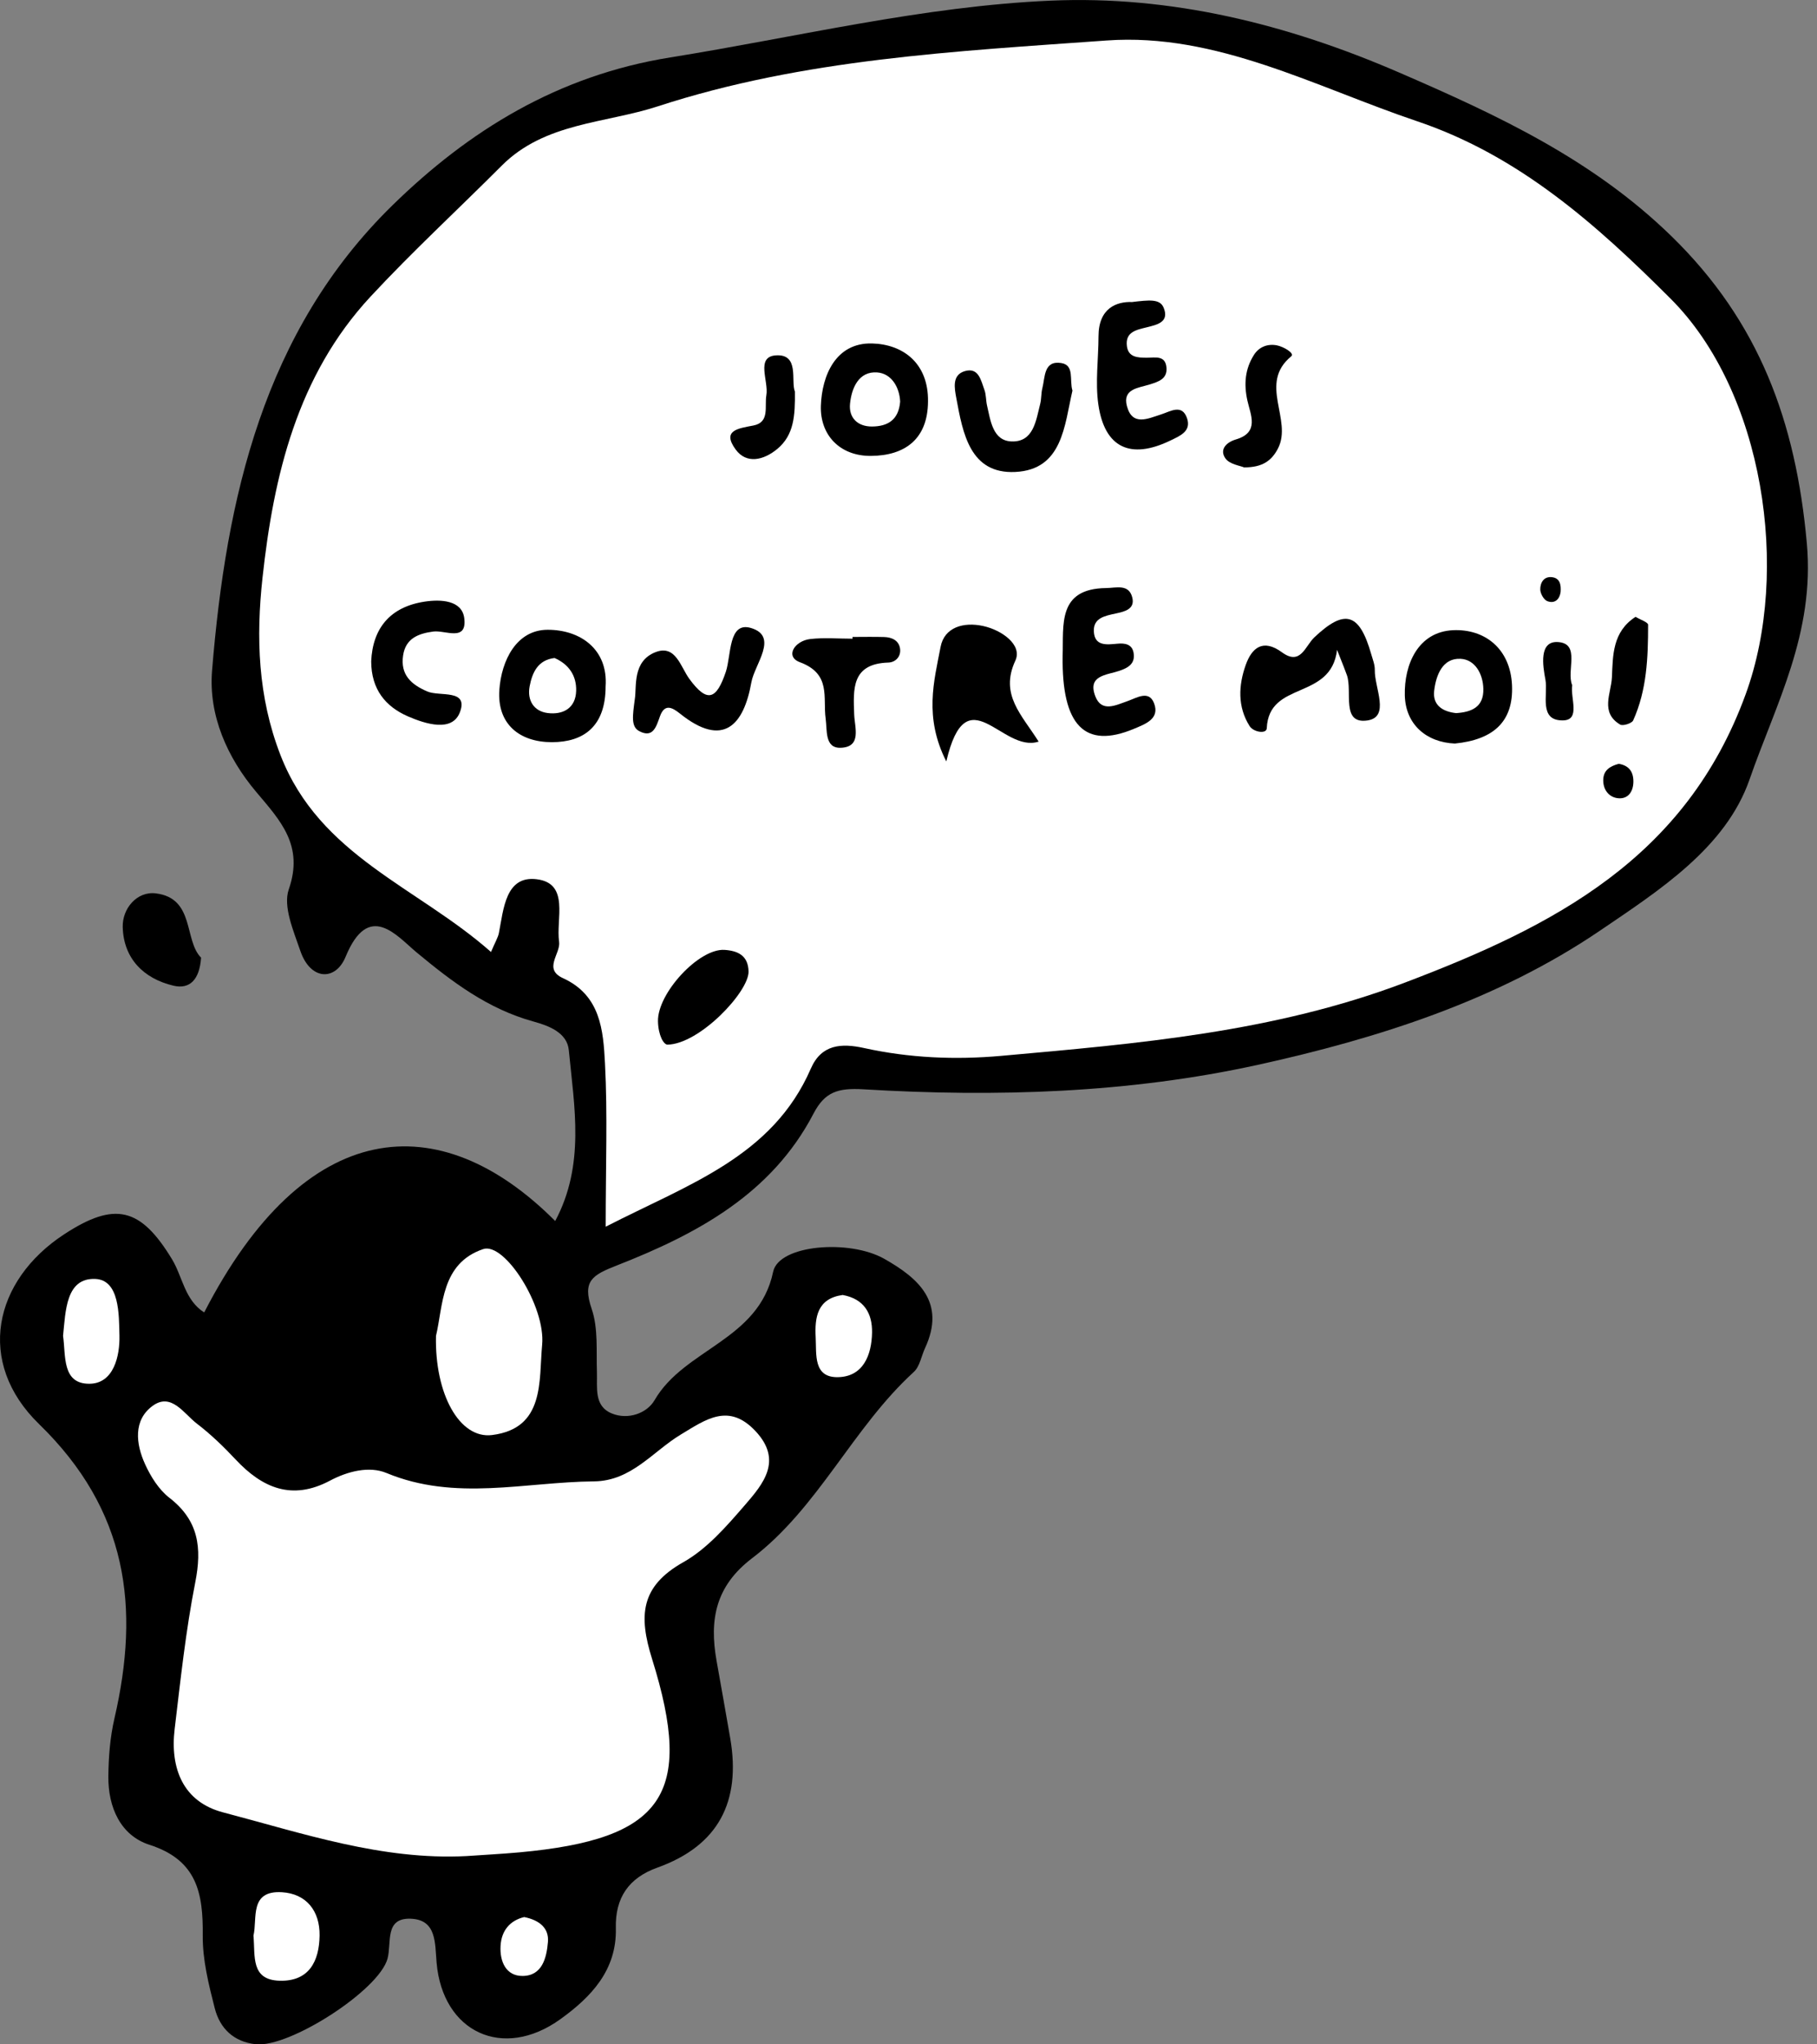 <?xml version="1.0" encoding="utf-8"?>
<!-- Generator: Adobe Illustrator 23.1.0, SVG Export Plug-In . SVG Version: 6.00 Build 0)  -->
<svg version="1.1" id="Calque_1" xmlns="http://www.w3.org/2000/svg" xmlns:xlink="http://www.w3.org/1999/xlink" x="0px" y="0px"
	 viewBox="0 0 960 1080" style="enable-background:new 0 0 960 1080;" xml:space="preserve">
<rect x="0" y="0" width="960" height="1080" fill="#808080" stroke="none"/>
<style type="text/css">
	.st0{fill:#FFFFFF;}
</style>
<g>
	<g>
		<path d="M107.88,693.35c53.29-103.58,124.15-109.74,185.46-48.31c15.86-29.74,10.07-60.3,7.19-90.25
			c-0.89-9.3-10.65-12.93-18.62-15.12c-24.09-6.62-42.96-20.88-61.86-36.58c-10.4-8.64-25.23-27.37-37.47,2.4
			c-5.29,12.85-18.55,12.57-23.92-3.21c-3.57-10.49-9.23-23.37-6.08-32.46c8.02-23.14-4.3-36.16-17.16-51.39
			c-15.36-18.19-25.31-40.54-23.38-64.14c7.44-91.16,27.22-179.25,95.31-245.83c40.3-39.41,87.32-68.58,146.8-78.12
			c66.96-10.74,133.46-27.07,201.13-30c63.34-2.75,124.61,12.3,183.76,37.9c52.24,22.61,102.42,45.94,144.08,86.56
			c46.32,45.16,65.71,97.86,71.51,162.21c4.29,47.66-16.44,84.95-30.25,124.71c-12.55,36.15-47.77,58.67-78.9,79.83
			c-54.56,37.08-117.69,57.08-180.97,71c-67.97,14.96-138.39,17.11-208.21,12.92c-13.63-0.82-20.52,1.38-26.49,12.84
			c-22.2,42.59-61.78,63.69-103.87,80.19c-13.01,5.1-18.39,8.16-13.33,22.97c3.5,10.22,2.4,22.11,2.77,33.27
			c0.28,8.37-1.69,18.04,7.88,21.97c8.54,3.51,18.53-0.04,22.6-7.06c15.78-27.22,55.03-31.51,62.63-67.8
			c2.98-14.25,40.17-17.31,58.68-6.85c18.22,10.29,32.72,23.11,21.56,47.21c-1.96,4.23-2.76,9.68-5.92,12.57
			c-32.36,29.55-50.38,71.73-85.46,98.42c-19.38,14.74-22.58,32.55-18.78,54.04c2.43,13.75,4.93,27.49,7.28,41.25
			c5.65,33.18-6.14,56.54-38.59,68.17c-15.01,5.38-22.29,15.83-21.88,31.97c0.55,22.2-13.14,36.45-29.39,48.13
			c-30.2,21.69-62.06,6.93-65.31-29.83c-0.91-10.33,0.13-22.9-13.84-23.31c-13.8-0.41-9.82,12.78-12.09,21.12
			c-4.57,16.76-51.78,47.08-69.57,45.2c-11.74-1.24-19.01-8.41-21.71-19c-3.22-12.59-6.48-25.67-6.35-38.5
			c0.23-22.29-2.96-39.77-28.14-47.86c-15.33-4.93-21.88-19.9-21.73-36.09c0.1-10.2,0.9-20.63,3.19-30.54
			c13.62-58.85,7.1-110.03-39.82-155.65C-12.9,719.7-3.47,676.48,33.97,652.01c26.72-17.47,40.31-14.11,56.88,13.18
			C96.5,674.49,97.51,686.72,107.88,693.35z"/>
		<path d="M106.24,505.93c-0.82,11.7-6.04,16.81-14.59,14.79c-15.84-3.75-26.33-14.38-26.81-30.88c-0.29-9.85,7.5-19.12,17.48-17.89
			C103.06,474.51,97.09,496.76,106.24,505.93z"/>
		<path class="st0" d="M320.01,648.05c0-32.32,1.04-59.38-0.37-86.32c-0.91-17.39-2.3-35.9-22.17-44.97
			c-10.69-4.88-1.14-12.91-2.07-19.26c-1.75-11.89,5.7-30.77-11.73-33c-16.51-2.12-17.59,15.57-20.07,28.34
			c-0.47,2.44-1.91,4.7-4.18,10.08c-38.79-34.3-90.49-50.7-111.18-103.88c-12.09-31.07-12.95-62.49-9.56-93.69
			c5.88-54.08,18.37-106.94,57.06-148.62c22.21-23.92,46.28-46.1,69.35-69.22c22.79-22.84,54.61-22.25,82.49-31.34
			c76.88-25.09,157.46-29.05,237.11-34.78c57.96-4.17,110.23,24.54,164,42.65c53.96,18.17,94.9,54.69,134,93.79
			c49.17,49.16,63.36,143.81,39.65,208.87c-31.62,86.75-101.42,122.57-180.12,152.41c-69.11,26.2-140.98,32.22-213.19,38.68
			c-24.35,2.18-48.55,1.14-72.45-4.12c-12.06-2.66-22.59-2-28.19,10.88C408.14,611.13,363.76,625.58,320.01,648.05z"/>
		<path class="st0" d="M246.46,980.53c-44.66,2.3-86.45-12.03-128.61-23.09c-21.13-5.54-28.06-23.25-25.57-44.04
			c3.1-25.88,5.85-51.9,10.88-77.43c3.6-18.23,1.87-32.7-13.67-44.72c-5.58-4.32-9.87-11.21-12.86-17.79
			c-4.87-10.68-6.29-23.22,3.98-30.75c9.9-7.26,16.56,4.14,23.43,9.39c7.36,5.63,14.13,12.17,20.48,18.95
			c14.2,15.17,29.89,21.75,49.83,11.15c9.37-4.98,20.74-7.83,29.83-4.05c36.3,15.09,73.06,4.77,109.64,4.43
			c19.8-0.18,31.03-15.78,45.85-24.72c13.35-8.06,25.35-16.9,39.49-1.83c14.53,15.49,4.1,27.88-5.57,39.05
			c-9.68,11.17-19.98,23.11-32.55,30.19c-22.7,12.8-23.68,28.24-16.53,51.11c22.52,71.99,5.82,95.26-70.17,102.19
			C265.07,979.41,255.76,979.88,246.46,980.53z"/>
		<path class="st0" d="M230.35,705.74c3.8-15.85,2.56-38.3,24.93-45.86c11.33-3.82,33.06,30.26,31.16,50.54
			c-1.79,19.1,1.55,44.16-26.43,47.68C242.72,760.28,229.64,736.31,230.35,705.74z"/>
		<path class="st0" d="M33.32,705.72c1.34-13.04,1.45-30.7,17-30.08c12.85,0.52,12.53,18.77,12.79,29.96
			c0.24,10.57-2.94,25.23-15.71,25.41C32.58,731.23,34.83,716.06,33.32,705.72z"/>
		<path class="st0" d="M133.92,1022.57c2.15-9.03-2.37-24.03,15.12-22.93c12.77,0.8,20,9.82,19.81,22.88
			c-0.2,13.61-5.57,24.33-21.19,23.86C132.36,1045.92,134.89,1033.38,133.92,1022.57z"/>
		<path class="st0" d="M445.21,684.12c11.3,2.03,15.71,9.73,15.53,19.85c-0.21,11.94-4.69,23.35-18.09,23.56
			c-13.04,0.21-11.23-12.08-11.69-20.95C430.39,695.83,431.82,685.97,445.21,684.12z"/>
		<path class="st0" d="M276.95,1012.75c7.98,1.59,13.17,5.8,12.55,13.14c-0.7,8.22-2.92,17.9-13.38,17.97
			c-8.81,0.06-12.1-7.65-11.66-15.79C264.89,1019.93,269.41,1014.57,276.95,1012.75z"/>
		<path d="M548.75,391.78c-19.42,6.3-37.97-35.56-48.78,10.48c-11.87-23.49-6.47-42.41-3.02-60.51c2-10.49,12.25-13.28,22.47-11.05
			c9.93,2.17,20.89,10.02,17.03,18.31C528.07,367.03,539.9,377.65,548.75,391.78z"/>
		<path d="M706.43,343.3c-3.23,26.98-36,16.01-37.14,41.41c-0.14,3.22-7.03,2.09-9.06-1.12c-6.47-10.22-5.88-21.56-2.06-32.31
			c3.21-9.04,9.09-14.03,19.14-6.68c9.89,7.23,12.22-3.28,17.11-7.9c16.19-15.28,23.84-12.96,30.1,9.03
			c0.77,2.69,1.9,5.46,1.84,8.17c-0.21,9.46,8.31,24.96-3.99,26.72c-13.91,1.99-7.73-15.23-10.73-23.91
			C710.84,354.37,709.86,352.08,706.43,343.3z"/>
		<path d="M319.97,362.62c-0.02,21.15-11.58,29.46-28.4,29.46c-17.13-0.01-29.03-9.62-27.74-27.7c1.1-15.34,8.96-31.64,25.49-31.68
			C306.77,332.67,321.31,343.13,319.97,362.62z"/>
		<path d="M561.44,346.47c0.53-16.52-2.78-35.5,23-35.81c5.33-0.06,12.04-2.34,13.82,5.1c1.46,6.13-4.25,7.36-8.73,8.33
			c-5.62,1.23-11.94,2.31-11.6,9.46c0.38,7.91,6.76,7.03,12.5,6.5c3.73-0.35,7.67,0.13,8.49,4.8c1.03,5.87-3.03,8.04-7.72,9.6
			c-6.7,2.22-16.83,2.39-12.44,13.52c3.34,8.47,10.75,4.58,16.79,2.48c5.06-1.76,11.51-6.11,14.23,1.17
			c3.02,8.1-4.48,10.82-10.65,13.4C573.17,395.87,560.91,383.35,561.44,346.47z"/>
		<path d="M598.12,159.56c9.03-1.06,14.72-1.79,16.68,2.99c3.15,7.65-3.5,9.01-8.87,10.35c-5.47,1.37-11.49,2.38-10.54,9.95
			c0.75,5.99,5.78,6.11,10.53,6.13c4.35,0.02,9.87-1.49,10.39,5.34c0.45,5.9-4.35,7.37-8.82,8.77c-5.96,1.87-14.53,2.3-12.09,11.45
			c2.87,10.76,11.07,6.61,18.08,4.38c4.95-1.58,11.11-5.72,13.72,2.15c2.26,6.81-3.81,9.23-8.93,11.7
			c-20.99,10.13-34.7,3.82-37.98-19.17c-1.67-11.74,0.08-23.94,0.1-35.94C580.42,162.62,590.1,159.25,598.12,159.56z"/>
		<path d="M768.67,392.8c-15.07-0.62-26.09-10.12-26.45-25.48c-0.38-16.21,6.95-33.56,25.52-34.4c16.62-0.75,30.26,9.66,31.12,29.11
			C799.72,381.59,788.62,390.81,768.67,392.8z"/>
		<path d="M490.31,212.13c-0.13,19.77-12.12,28.59-30.15,28.72c-16.56,0.12-26.98-11.18-26.45-26.53
			c0.55-15.96,7.84-33.34,26.99-32.88C477.22,181.85,490.61,191.99,490.31,212.13z"/>
		<path d="M335.4,369.33c1.08-6.49-1.45-20.12,11.13-24.88c10.44-3.95,13.08,7.9,17.67,14.18c9.57,13.09,14.4,10.82,19.3-3.77
			c2.89-8.6,1.24-26.75,13.34-23.08c14.72,4.46,1.83,19.17,0.15,28.64c-3.99,22.56-14.76,35-37.77,16.53
			c-4.17-3.34-8.09-5.28-10.52,1.43c-1.96,5.39-3.58,11.77-10.97,7.86C333.3,383.9,334.23,378.18,335.4,369.33z"/>
		<path d="M566.62,206.37c-4.26,18.32-5.15,41.76-30.23,42.96c-23.93,1.14-27.7-20.49-31.14-39.07c-0.96-5.19-2.36-12.15,4.45-14.18
			c7.37-2.2,8.59,4.94,10.41,9.89c0.94,2.55,0.75,5.5,1.37,8.2c1.86,8.1,3.08,18.67,12.94,19.03c11.67,0.42,12.93-11.02,15.17-19.87
			c0.68-2.67,0.45-5.58,1.13-8.25c1.49-5.84,0.67-14.76,9.98-13.29C567.81,192.91,564.93,200.73,566.62,206.37z"/>
		<path d="M196.12,349.38c0.76-17.45,9.97-28.8,28.31-31.56c8.44-1.27,19.69-0.78,20.87,8.81c1.54,12.62-10.09,6.16-16.36,7
			c-7.93,1.06-14.64,3.6-15.97,12.68c-1.48,10.09,4.17,15.28,12.79,18.98c6.57,2.82,21.95-1.41,17.22,10.99
			c-4.05,10.63-18.06,6.23-27.39,2.19C203.71,373.32,196.16,364.21,196.12,349.38z"/>
		<path d="M450.42,336.49c5.59,0,11.18-0.13,16.76,0.04c3.95,0.12,7.58,1.71,8.32,5.89c0.76,4.32-2.33,7.48-6.15,7.6
			c-19.48,0.61-18.56,13.89-18.04,27.53c0.26,6.78,4.08,17.08-7.11,17.49c-8.56,0.31-7.12-9.29-7.97-15.41
			c-1.55-11.18,3.08-23.59-13.6-29.79c-8.05-2.99-2.81-11.3,5.45-12.25c7.36-0.84,14.9-0.18,22.36-0.18
			C450.42,337.11,450.42,336.8,450.42,336.49z"/>
		<path d="M352.65,551.87c-1.97,0-4.85-4.83-5.01-12.34c-0.32-14.83,21.68-38.61,35.18-37.72c7.03,0.47,12.5,3,12.67,11.41
			C395.72,523.93,369.59,551.61,352.65,551.87z"/>
		<path d="M657.28,246.91c-1.99-0.88-7.62-1.6-9.83-4.73c-3.29-4.67,0.41-8.51,5.53-10.03c12.59-3.72,7.74-12.97,6.07-20.54
			c-1.92-8.69-1.25-16.68,3.45-24.1c2.68-4.24,7.16-5.99,12.04-5.09c3.46,0.64,9.66,4.18,7.69,5.8
			c-17.61,14.41,0.87,33.45-7.04,48.74C671.91,243.28,667.1,246.97,657.28,246.91z"/>
		<path d="M419.98,206.86c0.16,12.83-0.53,23-9.27,30.28c-7.21,6-16.33,8.18-22.06,0.29c-7.4-10.18,1.45-11.09,9.44-12.65
			c8.74-1.7,5.77-10.1,6.81-15.99c1.31-7.41-5.74-20.3,4.96-21.05C422.6,186.84,417.7,201.33,419.98,206.86z"/>
		<path d="M864.14,325.86c2.47,1.5,6.62,2.85,6.62,4.2c0,17.23-0.63,34.49-7.89,50.54c-0.7,1.54-5.42,3.04-6.86,2.19
			c-10.71-6.37-4.77-16.47-4.37-24.9C852.17,346.3,851.88,333.76,864.14,325.86z"/>
		<path d="M830.66,361.98c-1.04,6.8,4.5,18.38-4.77,18.59c-13.14,0.29-7.91-13.69-9.37-21.47c-1.39-7.37-3.57-20.67,6.74-19.91
			C835.22,340.07,827.45,354.39,830.66,361.98z"/>
		<path d="M855.27,403.51c5.24,0.87,7.7,4.03,7.72,9.26c0.02,5.3-2.68,9.28-7.76,8.95c-4.58-0.29-8.05-3.85-8.17-9.21
			C846.93,406.94,850.61,404.76,855.27,403.51z"/>
		<path d="M824.54,312.67c-0.56,4.18-3.25,6.35-7.03,4.91c-1.83-0.7-3.67-3.97-3.72-6.11c-0.08-3.57,1.87-7.1,6.22-6.56
			C824.23,305.42,824.83,309,824.54,312.67z"/>
		<path class="st0" d="M293,347.61c7.67,3.4,11.59,9.42,11.41,17.24c-0.21,9.33-7,12.85-15.03,11.84
			c-7.3-0.91-10.94-6.67-9.56-14.07C281.21,355.26,284.2,348.65,293,347.61z"/>
		<path class="st0" d="M769.32,376.73c-6.94-0.77-12.5-4.04-11.58-11.83c0.97-8.19,4.39-17.36,13.99-16.86
			c7.48,0.38,11.83,7.84,11.99,15.96C783.9,373.5,777.61,376.19,769.32,376.73z"/>
		<path class="st0" d="M475.59,212.14c-0.76,9.78-6.68,13.12-14.84,13.18c-7.73,0.05-12.37-4.72-11.65-12.01
			c0.83-8.31,4.59-17.27,14.36-16.56C471,197.3,475.23,204.55,475.59,212.14z"/>
	</g>
</g>
</svg>
